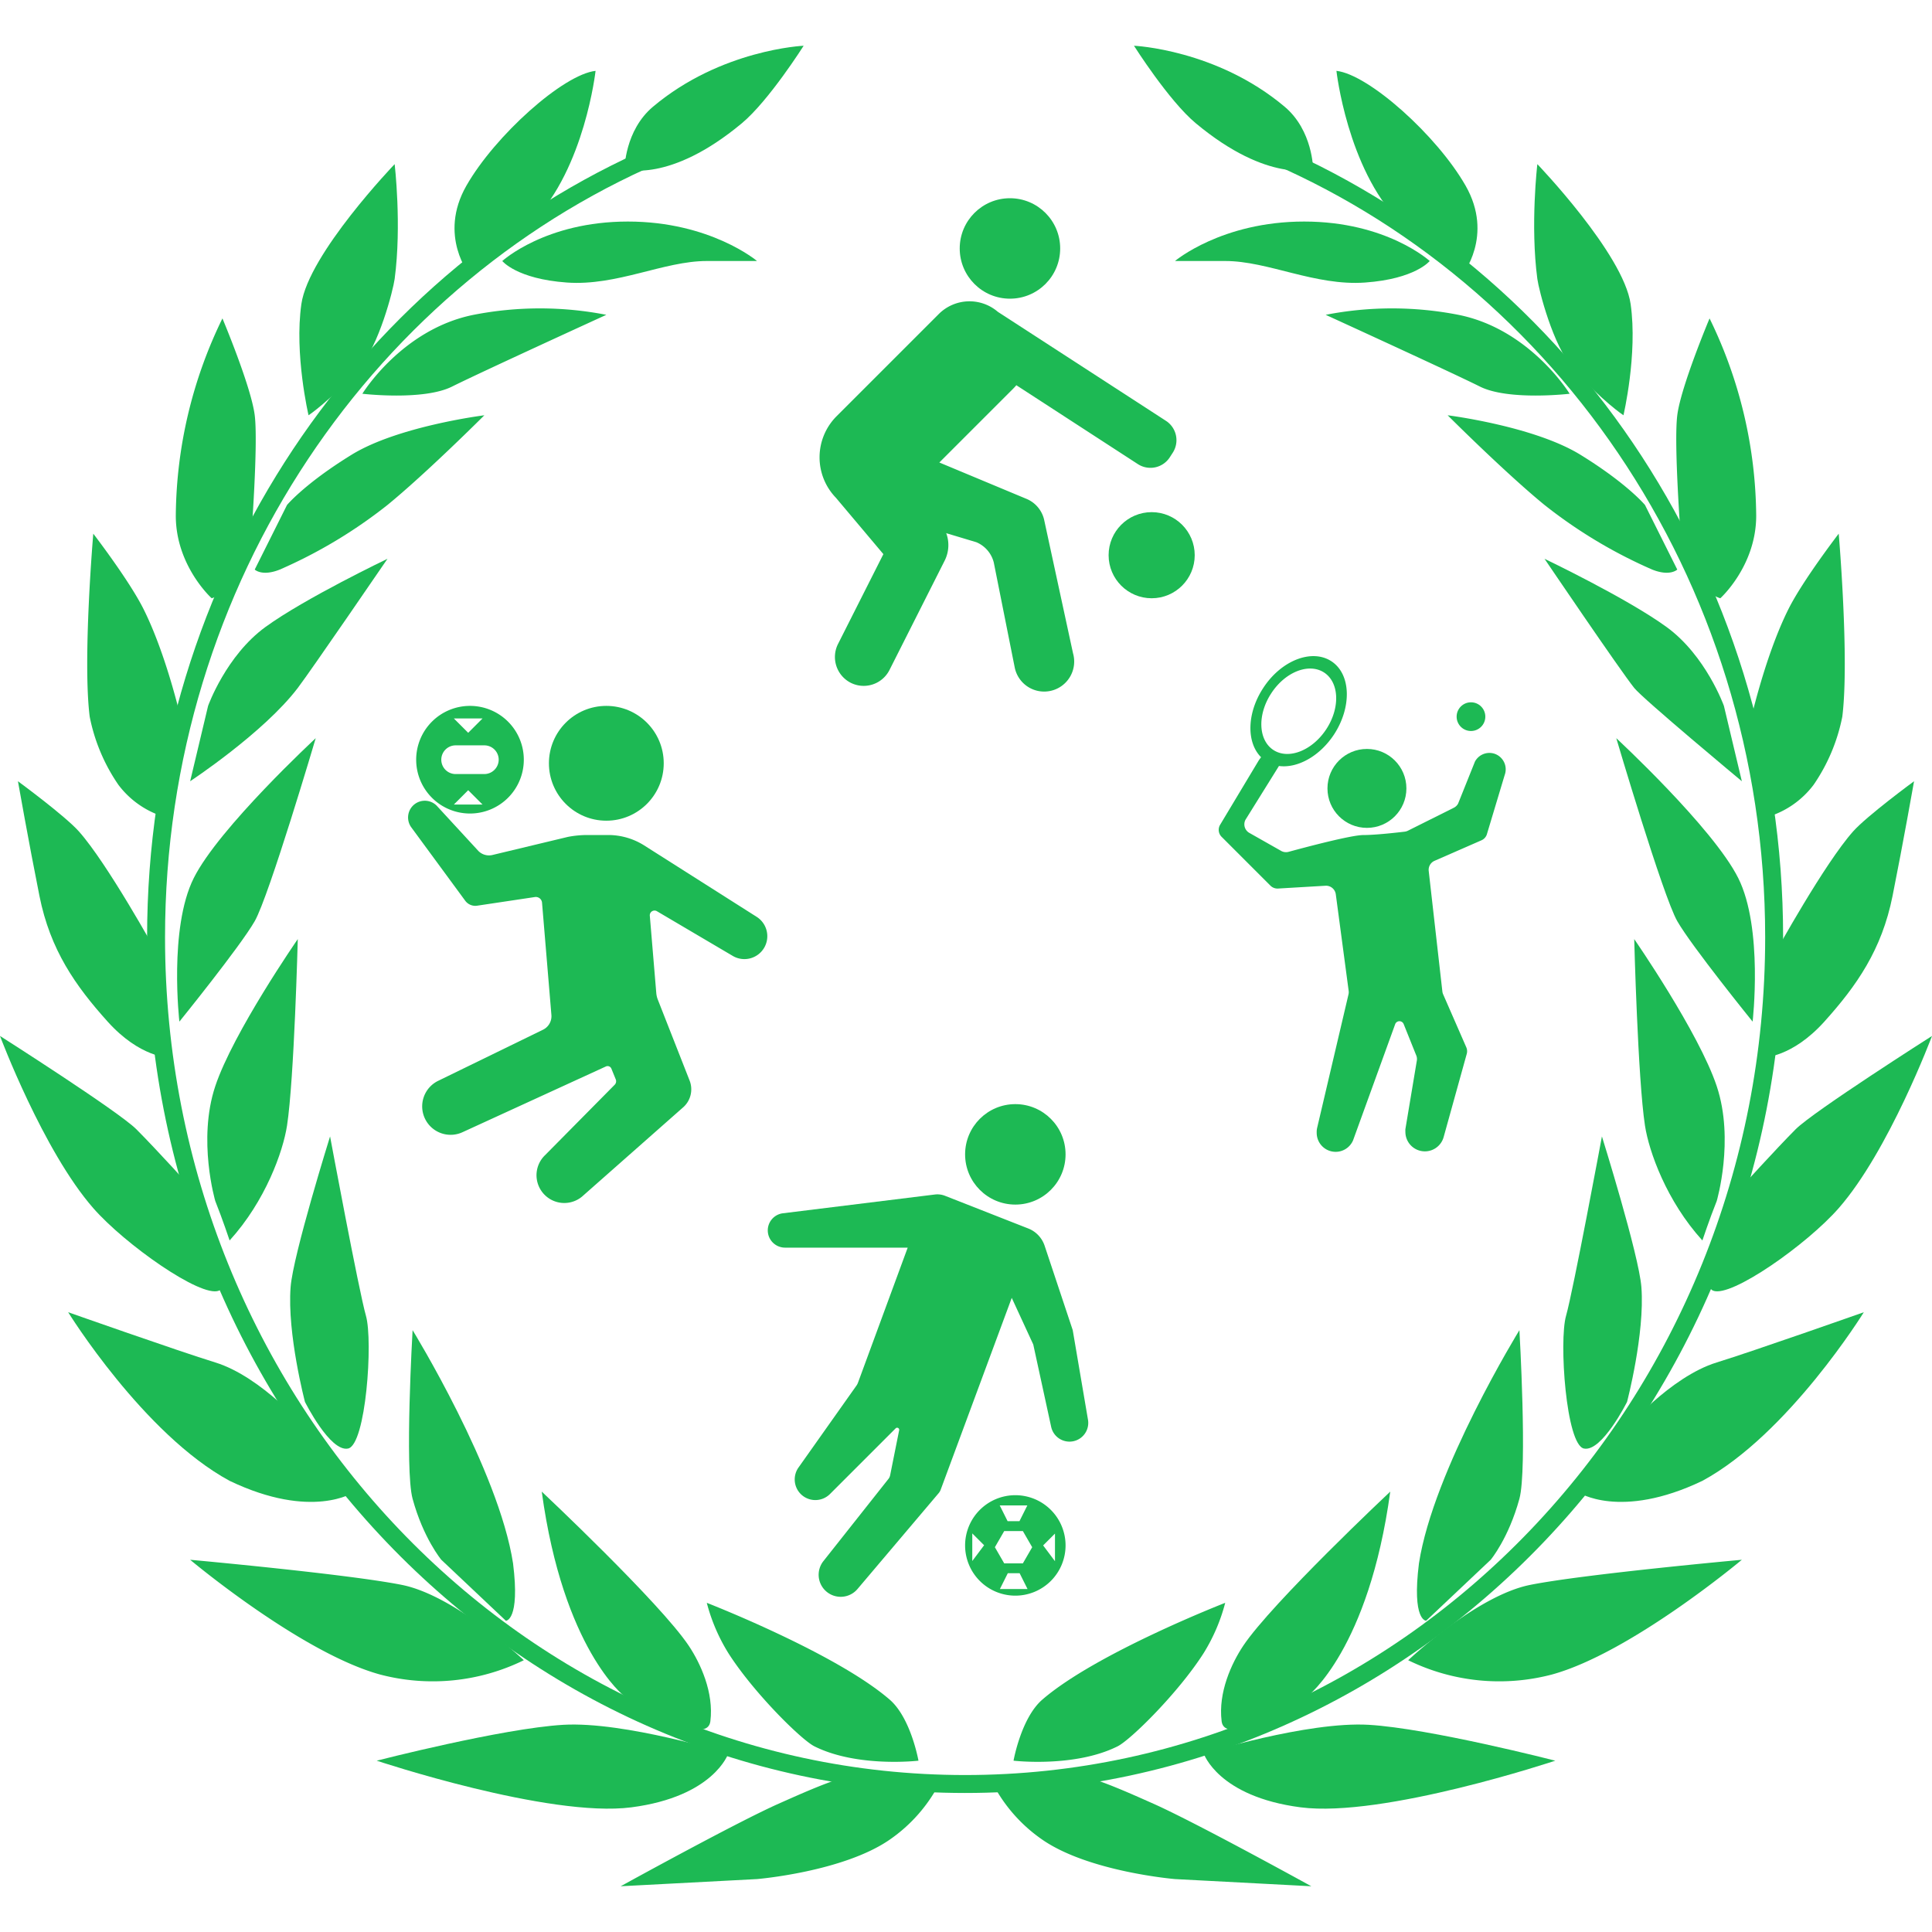 <svg id="Logo" width='150pt' height='150pt' xmlns="http://www.w3.org/2000/svg" viewBox="0 0 538.5 513"><defs><style>.cls-1{fill:none;stroke:#1db954;stroke-linecap:round;stroke-linejoin:round;stroke-width:5px;}.cls-2{fill:#1db954;}</style></defs><title>SBLogo</title><path class="cls-1" d="M347.17,27.06c86,33.27,147.33,119.86,147.33,221.44,0,130.34-101,236-225.5,236S43.5,378.84,43.5,248.5C43.5,148.42,103,62.9,187,28.58"/><path class="cls-2" d="M60,322s-5-17,0-32,23-41,23-41-1,39-3,52c-1.11,7.2-6,21-16,32C64,333,62,327,60,322Z"/><path class="cls-2" d="M50,272s-3-26,4-40,34-39,34-39-13,44-17,51-21,28-21,28"/><path class="cls-2" d="M58,184s5-14,16-22,34-19,34-19-21.13,30.9-25,36c-9.5,12.5-30,26-30,26Z"/><path class="cls-2" d="M71,146s2,2,7,0a135.61,135.61,0,0,0,30-18c11-9,27-25,27-25s-24,3-37,11-18,14-18,14Z"/><path class="cls-2" d="M101,97s17,2,25-2,43-20,43-20a96.38,96.38,0,0,0-37,0C112,79,101,97,101,97Z"/><path class="cls-2" d="M140,60s4,5,18,6,27-6,39-6h14s-13-11-36-11S140,60,140,60Z"/><path class="cls-2" d="M174.07,34.37S174.12,23.63,182,17C201,1,224,0,224,0s-9.68,15.31-17.22,21.6C186.5,38.5,174.07,34.37,174.07,34.37Z"/><path class="cls-2" d="M366,34.37s-.06-10.74-7.93-17.37c-19-16-42-17-42-17s9.68,15.31,17.22,21.6C353.57,38.5,366,34.37,366,34.37Z"/><path class="cls-2" d="M131,64s-9-11-1-25S157,8,166,7c0,0-3,27-17.52,42S131,64,131,64Z"/><path class="cls-2" d="M86,103s-4-17-2-31,26-39,26-39,2,17,0,32c-.4,3-4.36,18.66-10,25C92,99,86,103,86,103Z"/><path class="cls-2" d="M59,154s-10-9-10-23A127.21,127.21,0,0,1,62,76s8,19,9,27-1,34.34-1,34.34S66,152,59,154Z"/><path class="cls-2" d="M26,136s10,13,14,21c6.83,13.65,11,33,11,33l-5,25a25.15,25.15,0,0,1-13-9,50.84,50.84,0,0,1-8-19C23,171,26,136,26,136Z"/><path class="cls-2" d="M5,205s13.13,9.64,17,14c8,9,21.5,33.5,21.5,33.5L47,282s-8,0-17-10-16-20-19-35S5,205,5,205Z"/><path class="cls-2" d="M53.65,318.71S43.52,307.52,38,302c-5-5-38-26-38-26s12,32,26,48c8.86,10.12,30,25,35,23S53.65,318.71,53.65,318.71Z"/><path class="cls-2" d="M92,304s8,43,10,50,0,36-5,37-12-13-12-13-5-19-4-32C81.69,337,92,304,92,304Z"/><path class="cls-2" d="M85.64,385.9S73,371,60,367c-10.29-3.17-41-14-41-14s21,34,45,47c23,11,34.66,3.16,34.66,3.16Z"/><path class="cls-2" d="M146,450s-19-18-34-21-59-7-59-7,31,26,53,32A57.68,57.68,0,0,0,146,450Z"/><path class="cls-2" d="M115,358s-2.25,38.76,0,47c3,11,8,17,8,17l18,17s4,0,2-16C139,397,115,358,115,358Z"/><path class="cls-2" d="M151,403s33,31,41,43c3.23,4.85,7,13,6,21s-24-7-24-7S157,447,151,403Z"/><path class="cls-2" d="M197,434a50.72,50.72,0,0,0,6,14c7,11,20.31,24.16,24,26,12,6,29,4,29,4s-2.1-11.88-8-17C233,448,197,434,197,434Z"/><path class="cls-2" d="M262,484a43.36,43.36,0,0,1-14,16c-13,9-37,11-37,11l-38,2s32.12-17.72,44-23c9-4,20-9,27-9S262,484,262,484Z"/><path class="cls-2" d="M105,478s35-9,52-10,46,8,46,8-4,12-27,15S105,478,105,478Z"/><path class="cls-2" d="M478.5,322s5-17,0-32-23-41-23-41,1,39,3,52c1.11,7.2,6,21,16,32C474.5,333,476.5,327,478.5,322Z"/><path class="cls-2" d="M488.5,272s3-26-4-40-34-39-34-39,13,44,17,51,21,28,21,28"/><path class="cls-2" d="M480.5,184s-5-14-16-22-34-19-34-19,21,31,25,36c2.5,3.12,30,26,30,26Z"/><path class="cls-2" d="M467.5,146s-2,2-7,0a135.61,135.61,0,0,1-30-18c-11-9-27-25-27-25s24,3,37,11,18,14,18,14Z"/><path class="cls-2" d="M437.5,97s-17,2-25-2-43-20-43-20a96.38,96.38,0,0,1,37,0C426.5,79,437.5,97,437.5,97Z"/><path class="cls-2" d="M398.5,60s-4,5-18,6-27-6-39-6h-14s13-11,36-11S398.5,60,398.5,60Z"/><path class="cls-2" d="M407.5,64s9-11,1-25-27-31-36-32c0,0,3,27,17.52,42S407.5,64,407.5,64Z"/><path class="cls-2" d="M452.5,103s4-17,2-31-26-39-26-39-2,17,0,32c.4,3,4.36,18.66,10,25C446.5,99,452.5,103,452.5,103Z"/><path class="cls-2" d="M479.5,154s10-9,10-23a127.21,127.21,0,0,0-13-55s-8,19-9,27,1,34.34,1,34.34S472.5,152,479.5,154Z"/><path class="cls-2" d="M512.5,136s-10,13-14,21c-6.83,13.65-11,33-11,33l5,25a25.15,25.15,0,0,0,13-9,50.84,50.84,0,0,0,8-19C515.5,171,512.5,136,512.5,136Z"/><path class="cls-2" d="M533.5,205s-13.13,9.64-17,14c-8,9-21.5,33.5-21.5,33.5L491.5,282s8,0,17-10,16-20,19-35S533.5,205,533.5,205Z"/><path class="cls-2" d="M484.85,318.71S495,307.52,500.5,302c5-5,38-26,38-26s-12,32-26,48c-8.86,10.12-30,25-35,23S484.85,318.71,484.85,318.71Z"/><path class="cls-2" d="M446.5,304s-8,43-10,50,0,36,5,37,12-13,12-13,5-19,4-32C456.81,337,446.5,304,446.5,304Z"/><path class="cls-2" d="M452.86,385.9S465.5,371,478.5,367c10.29-3.17,41-14,41-14s-21,34-45,47c-23,11-34.66,3.16-34.66,3.16Z"/><path class="cls-2" d="M392.5,450s19-18,34-21,59-7,59-7-31,26-53,32A57.68,57.68,0,0,1,392.5,450Z"/><path class="cls-2" d="M423.5,358s2.25,38.76,0,47c-3,11-8,17-8,17l-18,17s-4,0-2-16C399.5,397,423.5,358,423.5,358Z"/><path class="cls-2" d="M387.5,403s-33,31-41,43c-3.23,4.85-7,13-6,21s24-7,24-7S381.5,447,387.5,403Z"/><path class="cls-2" d="M341.5,434a50.72,50.72,0,0,1-6,14c-7,11-20.31,24.16-24,26-12,6-29,4-29,4s2.1-11.88,8-17C305.5,448,341.5,434,341.5,434Z"/><path class="cls-2" d="M276.5,484a43.36,43.36,0,0,0,14,16c13,9,37,11,37,11l38,2s-32.12-17.72-44-23c-9-4-20-9-27-9S276.5,484,276.5,484Z"/><path class="cls-2" d="M433.5,478s-35-9-52-10-46,8-46,8,4,12,27,15S433.5,478,433.5,478Z"/><circle class="cls-2" cx="281.5" cy="56.5" r="14"/><circle class="cls-2" cx="321" cy="142" r="12"/><circle class="cls-2" cx="169" cy="200" r="16"/><path class="cls-2" d="M326.88,113.43l-.84,1.3a6.43,6.43,0,0,1-8.87,1.89l-33.89-22c-.25.3-.52.6-.81.89l-20.65,20.65,24.39,10.18A8.34,8.34,0,0,1,291,132l8.08,37.33a8.37,8.37,0,1,1-16.23,4.06L277,144.06a8.32,8.32,0,0,0-4.87-5.68l-8.23-2.47-.17-.08a9.62,9.62,0,0,1-.43,7.69L247.92,174a8.06,8.06,0,0,1-7.2,4.42,8,8,0,0,1-3.6-.86,8.07,8.07,0,0,1-3.55-10.8l12.65-25.06L233,126a16.21,16.21,0,0,1,.14-22.7l28.55-28.55a12.11,12.11,0,0,1,16.44-.58L325,104.56A6.43,6.43,0,0,1,326.88,113.43Z"/><circle class="cls-2" cx="381" cy="207" r="11"/><path class="cls-2" d="M416.74,197.4a4.57,4.57,0,0,0-5.63,2.12l-4.7,11.72a2.75,2.75,0,0,1-1.19,1.15l-12.8,6.4a2.76,2.76,0,0,1-.9.27c-1.77.21-8.1.94-11.52.94s-16.79,3.58-20.84,4.68a2.77,2.77,0,0,1-2.19-.33l-8.83-5a2.75,2.75,0,0,1-1-3.6l9.34-15c5.12.69,11.33-2.67,15.35-8.78,5-7.68,4.73-16.82-.72-20.4s-14-.26-19,7.42c-4.6,7-4.74,15.21-.61,19.32a10.26,10.26,0,0,0-.8,1.13l-10.62,17.7a2.74,2.74,0,0,0,.41,3.35l13.62,13.62a2.78,2.78,0,0,0,2.1.8l13.23-.78a2.75,2.75,0,0,1,2.88,2.37l3.59,26.94a2.69,2.69,0,0,1-.07,1.06l-8.72,37.13A5.21,5.21,0,0,0,367,303a5.28,5.28,0,0,0,10.14,2.08l11.76-32.44a1.27,1.27,0,0,1,2.32,0l3.48,8.67a2.67,2.67,0,0,1,.22,1.5l-3.2,19.16a6.27,6.27,0,0,0,0,.74,5.43,5.43,0,0,0,10.68,1.41l6.43-23.16a2.75,2.75,0,0,0-.14-1.81l-6.44-14.74a2.73,2.73,0,0,1-.22-.79L398.22,230a2.75,2.75,0,0,1,1.63-2.82l13.08-5.72a2.74,2.74,0,0,0,1.47-1.57l5-16.63a4.59,4.59,0,0,0-2.69-5.87Zm-62.39-16.93c3.92-6,10.52-8.53,14.74-5.75s4.48,9.86.56,15.81-10.52,8.53-14.74,5.75S350.43,186.42,354.35,180.47Z"/><circle class="cls-2" cx="410" cy="187" r="4"/><circle class="cls-2" cx="283" cy="309" r="14"/><path class="cls-2" d="M263.4,320.55l23.2,9.11a7.82,7.82,0,0,1,4.56,4.8L299,358l4.27,25.08a5.23,5.23,0,0,1-4.15,5.89h0a5.23,5.23,0,0,1-6.15-4.1L288,362l-6-13-19.81,53.48a3.14,3.14,0,0,1-.55.94L239.05,430.1a6.14,6.14,0,0,1-8.81.67h0a6.14,6.14,0,0,1-.81-8.3l18.2-23a2.41,2.41,0,0,0,.47-1l2.51-12.54a.58.58,0,0,0-1-.53l-18.27,18.27a5.77,5.77,0,0,1-8.42-.28h0a5.77,5.77,0,0,1-.43-7l16.23-22.94a3.47,3.47,0,0,0,.42-.8L253,335H218.81a4.81,4.81,0,0,1-4.81-4.81h0a4.81,4.81,0,0,1,4.16-4.76l42.35-5.23A5.78,5.78,0,0,1,263.4,320.55Z"/><path class="cls-2" d="M283,404a14,14,0,1,0,14,14A14,14,0,0,0,283,404Zm3.35,2.85-2.2,4.4h-3.3l-2.2-4.4ZM271,422.35v-7.7l3.3,3.3Zm7.7,7.8,2.2-4.4h3.3l2.2,4.4ZM285.1,423h-5.2l-2.6-4.5,2.6-4.5h5.2l2.6,4.5Zm5.65-5,3.3-3.3v7.7Z"/><path class="cls-2" d="M137.16,225.58l21.15-5.07a28.76,28.76,0,0,1,5.43-.52h5.82a18.81,18.81,0,0,1,10,2.91l31.33,19.89a6.39,6.39,0,0,1,2.2,8.46h0a6.39,6.39,0,0,1-8.8,2.47l-21.17-12.48a1.32,1.32,0,0,0-2,1.24L182.92,264a6.54,6.54,0,0,0,.43,1.87l8.87,22.58a6.7,6.7,0,0,1-2,7.61l-28,24.72a7.74,7.74,0,0,1-11.13-1.32h0a7.74,7.74,0,0,1,.85-10.25l19.39-19.61a1.39,1.39,0,0,0,.3-1.49l-1.22-3a1.14,1.14,0,0,0-1.53-.61l-40,18.34a7.92,7.92,0,0,1-10.37-3.67h0a7.92,7.92,0,0,1,3.63-10.67l29.21-14.24a4.19,4.19,0,0,0,2.34-4.12l-2.61-31.28a1.74,1.74,0,0,0-2-1.58l-16.08,2.41a3.49,3.49,0,0,1-3.33-1.38l-15.07-20.51a4.67,4.67,0,0,1,1.1-6.5h0a4.67,4.67,0,0,1,6,.5l11.65,12.65A4.15,4.15,0,0,0,137.16,225.58Z"/><path class="cls-2" d="M131,184a15,15,0,1,0,15,15A15,15,0,0,0,131,184Zm3.5,3.5-4,4-4-4Zm-8,24,4-4,4,4Zm11.32-9.68A4,4,0,0,1,135,203h-8a4,4,0,0,1-4-4,4,4,0,0,1,4-4h8a4,4,0,0,1,4,4A4,4,0,0,1,137.82,201.82Z"/></svg>